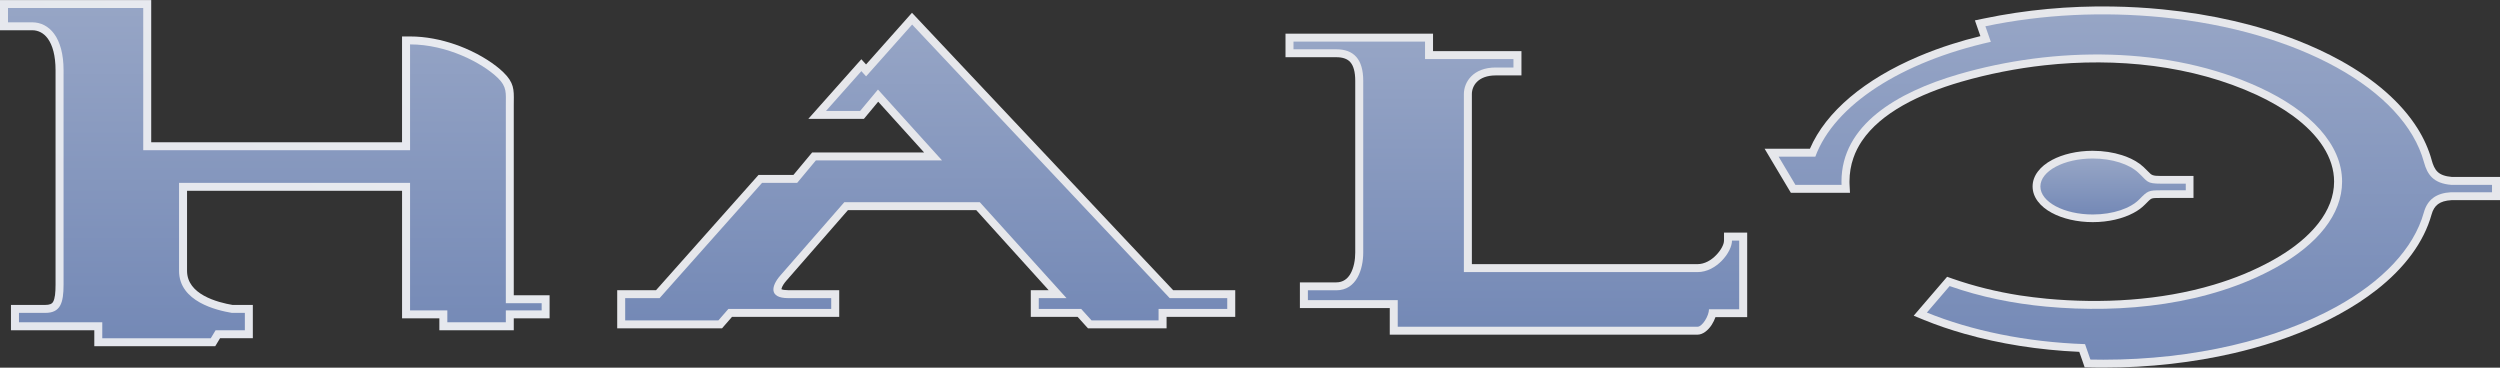 <svg width="136" height="20" viewBox="0 0 136 20" fill="none" xmlns="http://www.w3.org/2000/svg">
<rect x="0" y="0" width="136" height="20" fill="#333333" stroke="none"/>
<g clip-path="url(#clip0)">
<path d="M117.633 0.508L117.651 0.51C120.351 0.776 122.846 1.365 124.981 2.201C125.39 2.361 125.794 2.534 126.192 2.719C126.585 2.902 126.962 3.094 127.319 3.291H127.321L127.326 3.294H127.325C129.186 4.324 130.631 5.579 131.51 6.978C131.682 7.251 131.834 7.534 131.964 7.824C132.095 8.119 132.203 8.414 132.283 8.708V8.712C132.356 8.979 132.451 9.202 132.607 9.35C132.762 9.497 133.003 9.594 133.386 9.626H136.001V10.889H133.356C133.045 10.906 132.801 10.977 132.628 11.105C132.465 11.225 132.348 11.41 132.279 11.663C131.858 13.181 130.806 14.58 129.275 15.779H129.273C128.982 16.006 128.671 16.229 128.341 16.445C128.017 16.657 127.673 16.863 127.31 17.063L127.307 17.066C125.935 17.824 124.332 18.462 122.565 18.947C122.209 19.044 121.859 19.133 121.517 19.213C119.337 19.718 116.938 19.999 114.422 19.999H114.418C114.298 19.999 114.181 19.998 114.064 19.997C113.941 19.995 113.824 19.994 113.711 19.991L113.406 19.985L113.308 19.699L113.112 19.14C110.88 19.041 108.77 18.698 106.878 18.161C106.49 18.05 106.113 17.933 105.747 17.809C105.382 17.685 105.025 17.55 104.676 17.409L104.675 17.408L104.657 17.401L104.105 17.175L104.492 16.723L105.73 15.282L105.923 15.057L106.204 15.156C107.392 15.573 108.625 15.873 109.872 16.069C110.087 16.101 110.332 16.136 110.606 16.169C110.883 16.204 111.129 16.231 111.343 16.25L111.352 16.251C114.31 16.525 117.515 16.36 120.43 15.489C120.995 15.321 121.548 15.126 122.085 14.904C122.62 14.682 123.142 14.432 123.646 14.15L123.654 14.146C124.535 13.655 125.269 13.1 125.822 12.497C125.931 12.378 126.03 12.262 126.12 12.147C126.672 11.439 126.975 10.674 126.975 9.881V9.88C126.975 8.57 126.147 7.337 124.736 6.303C124.456 6.098 124.146 5.898 123.813 5.706C123.479 5.512 123.127 5.33 122.76 5.16L122.759 5.16C119.267 3.549 115.148 3.12 111.214 3.553C110.449 3.637 109.685 3.755 108.931 3.904C108.171 4.055 107.433 4.233 106.728 4.437C106.706 4.443 106.683 4.45 106.661 4.456V4.456C104.402 5.116 102.321 6.137 101.288 7.67C101.096 7.955 100.94 8.261 100.827 8.587C100.687 8.985 100.612 9.415 100.612 9.878V9.881C100.612 9.903 100.613 9.929 100.613 9.958V9.96C100.613 9.974 100.614 10.003 100.616 10.038L100.639 10.489H97.424L97.297 10.277L96.382 8.742L95.995 8.091H98.46C99.334 6.061 101.461 4.304 104.364 3.072C104.951 2.822 105.566 2.595 106.202 2.393C106.691 2.238 107.202 2.095 107.734 1.965L107.595 1.569L107.435 1.109L107.918 1.008C110.21 0.529 112.564 0.317 114.904 0.354C115.37 0.361 115.827 0.378 116.271 0.403C116.694 0.425 117.149 0.461 117.633 0.508Z" fill="url(#paint0_linear)"/>
<path d="M113.848 8.204H113.85C114.421 8.204 114.961 8.29 115.427 8.438C115.502 8.461 115.577 8.488 115.651 8.515L115.652 8.515C116.037 8.662 116.366 8.857 116.612 9.088C116.721 9.189 116.806 9.276 116.878 9.35C117.047 9.526 117.092 9.572 117.56 9.572H119.326V10.768H117.56C117.277 10.768 117.129 10.771 117.051 10.804C116.972 10.836 116.871 10.937 116.682 11.132L116.677 11.138C116.675 11.14 116.675 11.139 116.676 11.137C116.593 11.221 116.5 11.301 116.399 11.375C116.302 11.446 116.193 11.515 116.073 11.578C115.496 11.89 114.708 12.084 113.847 12.084H113.845C112.991 12.084 112.206 11.893 111.632 11.587C110.979 11.239 110.574 10.729 110.573 10.145V10.143C110.574 9.558 110.979 9.049 111.632 8.7C112.206 8.394 112.99 8.203 113.843 8.203H113.848V8.204Z" fill="url(#paint1_linear)"/>
<path d="M70.366 1.83H77.957V2.783H82.767V4.103H81.366C80.886 4.103 80.556 4.246 80.35 4.45C80.157 4.641 80.07 4.889 80.07 5.117V14.369H92.345C92.731 14.369 93.092 14.155 93.359 13.878C93.623 13.607 93.786 13.295 93.786 13.087V12.654H95.047V17.253H93.321C93.27 17.396 93.201 17.538 93.122 17.663C92.925 17.969 92.638 18.204 92.346 18.206H75.603V16.758H70.714V15.361H72.695C73.064 15.361 73.31 15.164 73.465 14.892C73.652 14.563 73.725 14.129 73.725 13.745V4.397C73.725 3.914 73.633 3.58 73.454 3.379C73.295 3.199 73.038 3.112 72.694 3.112H69.931V1.83H70.366Z" fill="url(#paint2_linear)"/>
<path d="M49.938 1.042L63.82 15.786H67.197V17.237H63.462V17.862H59.187L59.057 17.719L58.622 17.237H56.075V15.786H57.046L53.107 11.43H46.129L42.778 15.269C42.654 15.411 42.561 15.553 42.523 15.675C42.511 15.713 42.505 15.738 42.507 15.746C42.511 15.756 42.506 15.73 42.516 15.736C42.587 15.767 42.705 15.786 42.878 15.786H45.654V17.237H39.822L39.408 17.712L39.278 17.862H33.576V15.787H35.688L41.133 9.663L41.263 9.516H43.163L44.05 8.451L44.181 8.293H50.27L47.774 5.532L47.127 6.309L46.997 6.466H43.973L44.609 5.75L46.533 3.586L46.857 3.223L47.113 3.506L49.296 1.051L49.611 0.695L49.938 1.042Z" fill="url(#paint3_linear)"/>
<path d="M0.435 0.002H8.226V7.741H21.871V1.983H22.308C23.162 1.983 24.002 2.156 24.759 2.417C24.945 2.482 25.124 2.55 25.293 2.622C26.185 2.999 26.927 3.49 27.381 3.93C27.963 4.494 27.959 4.874 27.951 5.505C27.95 5.571 27.949 5.639 27.949 5.706V16.063H29.898V17.316H27.949V17.965H23.901V17.316H21.872V10.379H10.175V14.732C10.175 15.38 10.59 15.804 11.085 16.08C11.627 16.383 12.266 16.523 12.648 16.588H13.754V18.399H11.971L11.836 18.623L11.709 18.833H5.13V17.965H0.596V16.588H2.461C2.694 16.588 2.825 16.532 2.888 16.42C2.992 16.239 3.022 15.92 3.022 15.483V3.823C3.022 3.024 2.859 2.456 2.599 2.098C2.375 1.791 2.074 1.645 1.748 1.645H1.90735e-06V0.002H0.435V0.002Z" fill="url(#paint4_linear)"/>
<path fill-rule="evenodd" clip-rule="evenodd" d="M117.608 0.939C114.414 0.627 111.147 0.772 108.005 1.429L108.301 2.275C103.446 3.364 99.794 5.698 98.754 8.522H96.757L97.671 10.057H100.181C100.178 9.999 100.176 9.939 100.176 9.881C100.176 6.805 103.179 5.024 106.539 4.043C111.74 2.525 117.959 2.47 122.94 4.768C125.683 6.034 127.41 7.858 127.41 9.881C127.41 11.664 126.067 13.295 123.866 14.523C120.164 16.589 115.496 17.067 111.313 16.68C109.522 16.514 107.746 16.156 106.06 15.562L104.822 17.003C107.249 17.987 110.21 18.609 113.426 18.721L113.718 19.56C113.951 19.565 114.183 19.568 114.418 19.568C119.387 19.568 123.887 18.462 127.096 16.69C129.593 15.312 131.309 13.53 131.859 11.551C132.053 10.854 132.54 10.501 133.334 10.458H135.566V10.057H133.35C132.372 9.976 132.048 9.497 131.864 8.823C131.323 6.838 129.61 5.051 127.113 3.669C124.604 2.282 121.304 1.302 117.608 0.939Z" fill="url(#paint5_linear)"/>
<path fill-rule="evenodd" clip-rule="evenodd" d="M113.847 8.623C114.907 8.623 115.834 8.934 116.325 9.394C116.846 9.878 116.754 9.991 117.561 9.991H118.906V10.352H117.561C116.885 10.352 116.837 10.374 116.38 10.843C115.905 11.331 114.948 11.668 113.848 11.668C112.277 11.668 110.997 10.984 110.997 10.145C110.997 9.306 112.276 8.623 113.847 8.623Z" fill="url(#paint6_linear)"/>
<path fill-rule="evenodd" clip-rule="evenodd" d="M70.366 2.262H77.522V3.214H82.332V3.672H81.368C80.148 3.672 79.635 4.451 79.635 5.119V14.802H92.344C93.382 14.802 94.221 13.709 94.221 13.087H94.612V16.823H92.969C92.969 17.181 92.604 17.775 92.344 17.775H76.037V16.326H71.149V15.792H72.694C73.804 15.792 74.16 14.637 74.16 13.741V4.396C74.16 3.215 73.639 2.681 72.694 2.681H70.366V2.262Z" fill="url(#paint7_linear)"/>
<path fill-rule="evenodd" clip-rule="evenodd" d="M49.62 1.336L63.632 16.218H66.762V16.806H63.026V17.431H59.381L58.816 16.806H56.509V16.218H58.019L53.301 10.999H45.931L42.449 14.988C41.951 15.558 41.815 16.218 42.877 16.218H45.218V16.806H39.624L39.079 17.431H34.01V16.219H35.881L41.456 9.948H43.366L44.384 8.725H51.245L47.761 4.871L46.792 6.034H44.935L46.858 3.87L47.115 4.154L49.62 1.336Z" fill="url(#paint8_linear)"/>
<path fill-rule="evenodd" clip-rule="evenodd" d="M0.435 0.434H7.792V8.172H22.307V2.415C24.32 2.415 26.244 3.429 27.08 4.238C27.585 4.727 27.517 5.06 27.517 5.706V16.494H29.466V16.884H27.517V17.533H24.335V16.884H22.307V9.947H9.74V14.732C9.74 16.416 11.802 16.884 12.614 17.021H13.32V17.967H11.727L11.465 18.402H5.564V17.533H1.032V17.021H2.462C3.283 17.021 3.458 16.494 3.458 15.483V3.825C3.458 2.034 2.676 1.214 1.748 1.214H0.435V0.434Z" fill="url(#paint9_linear)"/>
</g>
<defs>
<linearGradient id="paint0_linear" x1="5942.44" y1="-17.138" x2="5516.38" y2="791.771" gradientUnits="userSpaceOnUse">
<stop stop-color="#405E9E"/>
<stop offset="0.47" stop-color="white"/>
<stop offset="0.75" stop-color="#D4D8E2"/>
<stop offset="1" stop-color="#E6E7EB"/>
</linearGradient>
<linearGradient id="paint1_linear" x1="1294.43" y1="42.899" x2="1276.22" y2="81.245" gradientUnits="userSpaceOnUse">
<stop stop-color="#405E9E"/>
<stop offset="0.47" stop-color="white"/>
<stop offset="0.75" stop-color="#D4D8E2"/>
<stop offset="1" stop-color="#E6E7EB"/>
</linearGradient>
<linearGradient id="paint2_linear" x1="2752.07" y1="0.684" x2="2376.29" y2="538.005" gradientUnits="userSpaceOnUse">
<stop stop-color="#405E9E"/>
<stop offset="0.47" stop-color="white"/>
<stop offset="0.75" stop-color="#D4D8E2"/>
<stop offset="1" stop-color="#E6E7EB"/>
</linearGradient>
<linearGradient id="paint3_linear" x1="2482.17" y1="88.076" x2="2169.95" y2="658.089" gradientUnits="userSpaceOnUse">
<stop stop-color="#405E9E"/>
<stop offset="0.47" stop-color="white"/>
<stop offset="0.75" stop-color="#D4D8E2"/>
<stop offset="1" stop-color="#E6E7EB"/>
</linearGradient>
<linearGradient id="paint4_linear" x1="925.936" y1="-53.103" x2="428.568" y2="683.16" gradientUnits="userSpaceOnUse">
<stop stop-color="#405E9E"/>
<stop offset="0.47" stop-color="white"/>
<stop offset="0.75" stop-color="#D4D8E2"/>
<stop offset="1" stop-color="#E6E7EB"/>
</linearGradient>
<linearGradient id="paint5_linear" x1="96.176" y1="61.67" x2="96.176" y2="-73.642" gradientUnits="userSpaceOnUse">
<stop offset="0.1" stop-color="#405E9E"/>
<stop offset="0.7" stop-color="#D4D8E2"/>
<stop offset="0.9" stop-color="#E6E7EB"/>
</linearGradient>
<linearGradient id="paint6_linear" x1="110.879" y1="18.492" x2="110.879" y2="-3.439" gradientUnits="userSpaceOnUse">
<stop offset="0.1" stop-color="#405E9E"/>
<stop offset="0.7" stop-color="#D4D8E2"/>
<stop offset="0.9" stop-color="#E6E7EB"/>
</linearGradient>
<linearGradient id="paint7_linear" x1="70.003" y1="52.542" x2="70.003" y2="-59.195" gradientUnits="userSpaceOnUse">
<stop offset="0.1" stop-color="#405E9E"/>
<stop offset="0.7" stop-color="#D4D8E2"/>
<stop offset="0.9" stop-color="#E6E7EB"/>
</linearGradient>
<linearGradient id="paint8_linear" x1="33.52" y1="53.503" x2="33.52" y2="-62.427" gradientUnits="userSpaceOnUse">
<stop offset="0.1" stop-color="#405E9E"/>
<stop offset="0.7" stop-color="#D4D8E2"/>
<stop offset="0.9" stop-color="#E6E7EB"/>
</linearGradient>
<linearGradient id="paint9_linear" x1="-1.98784e-06" y1="58.672" x2="-1.75189e-05" y2="-70.75" gradientUnits="userSpaceOnUse">
<stop offset="0.1" stop-color="#405E9E"/>
<stop offset="0.7" stop-color="#D4D8E2"/>
<stop offset="0.9" stop-color="#E6E7EB"/>
</linearGradient>
<clipPath id="clip0">
<rect width="136" height="20" fill="white"/>
</clipPath>
</defs>
</svg>
